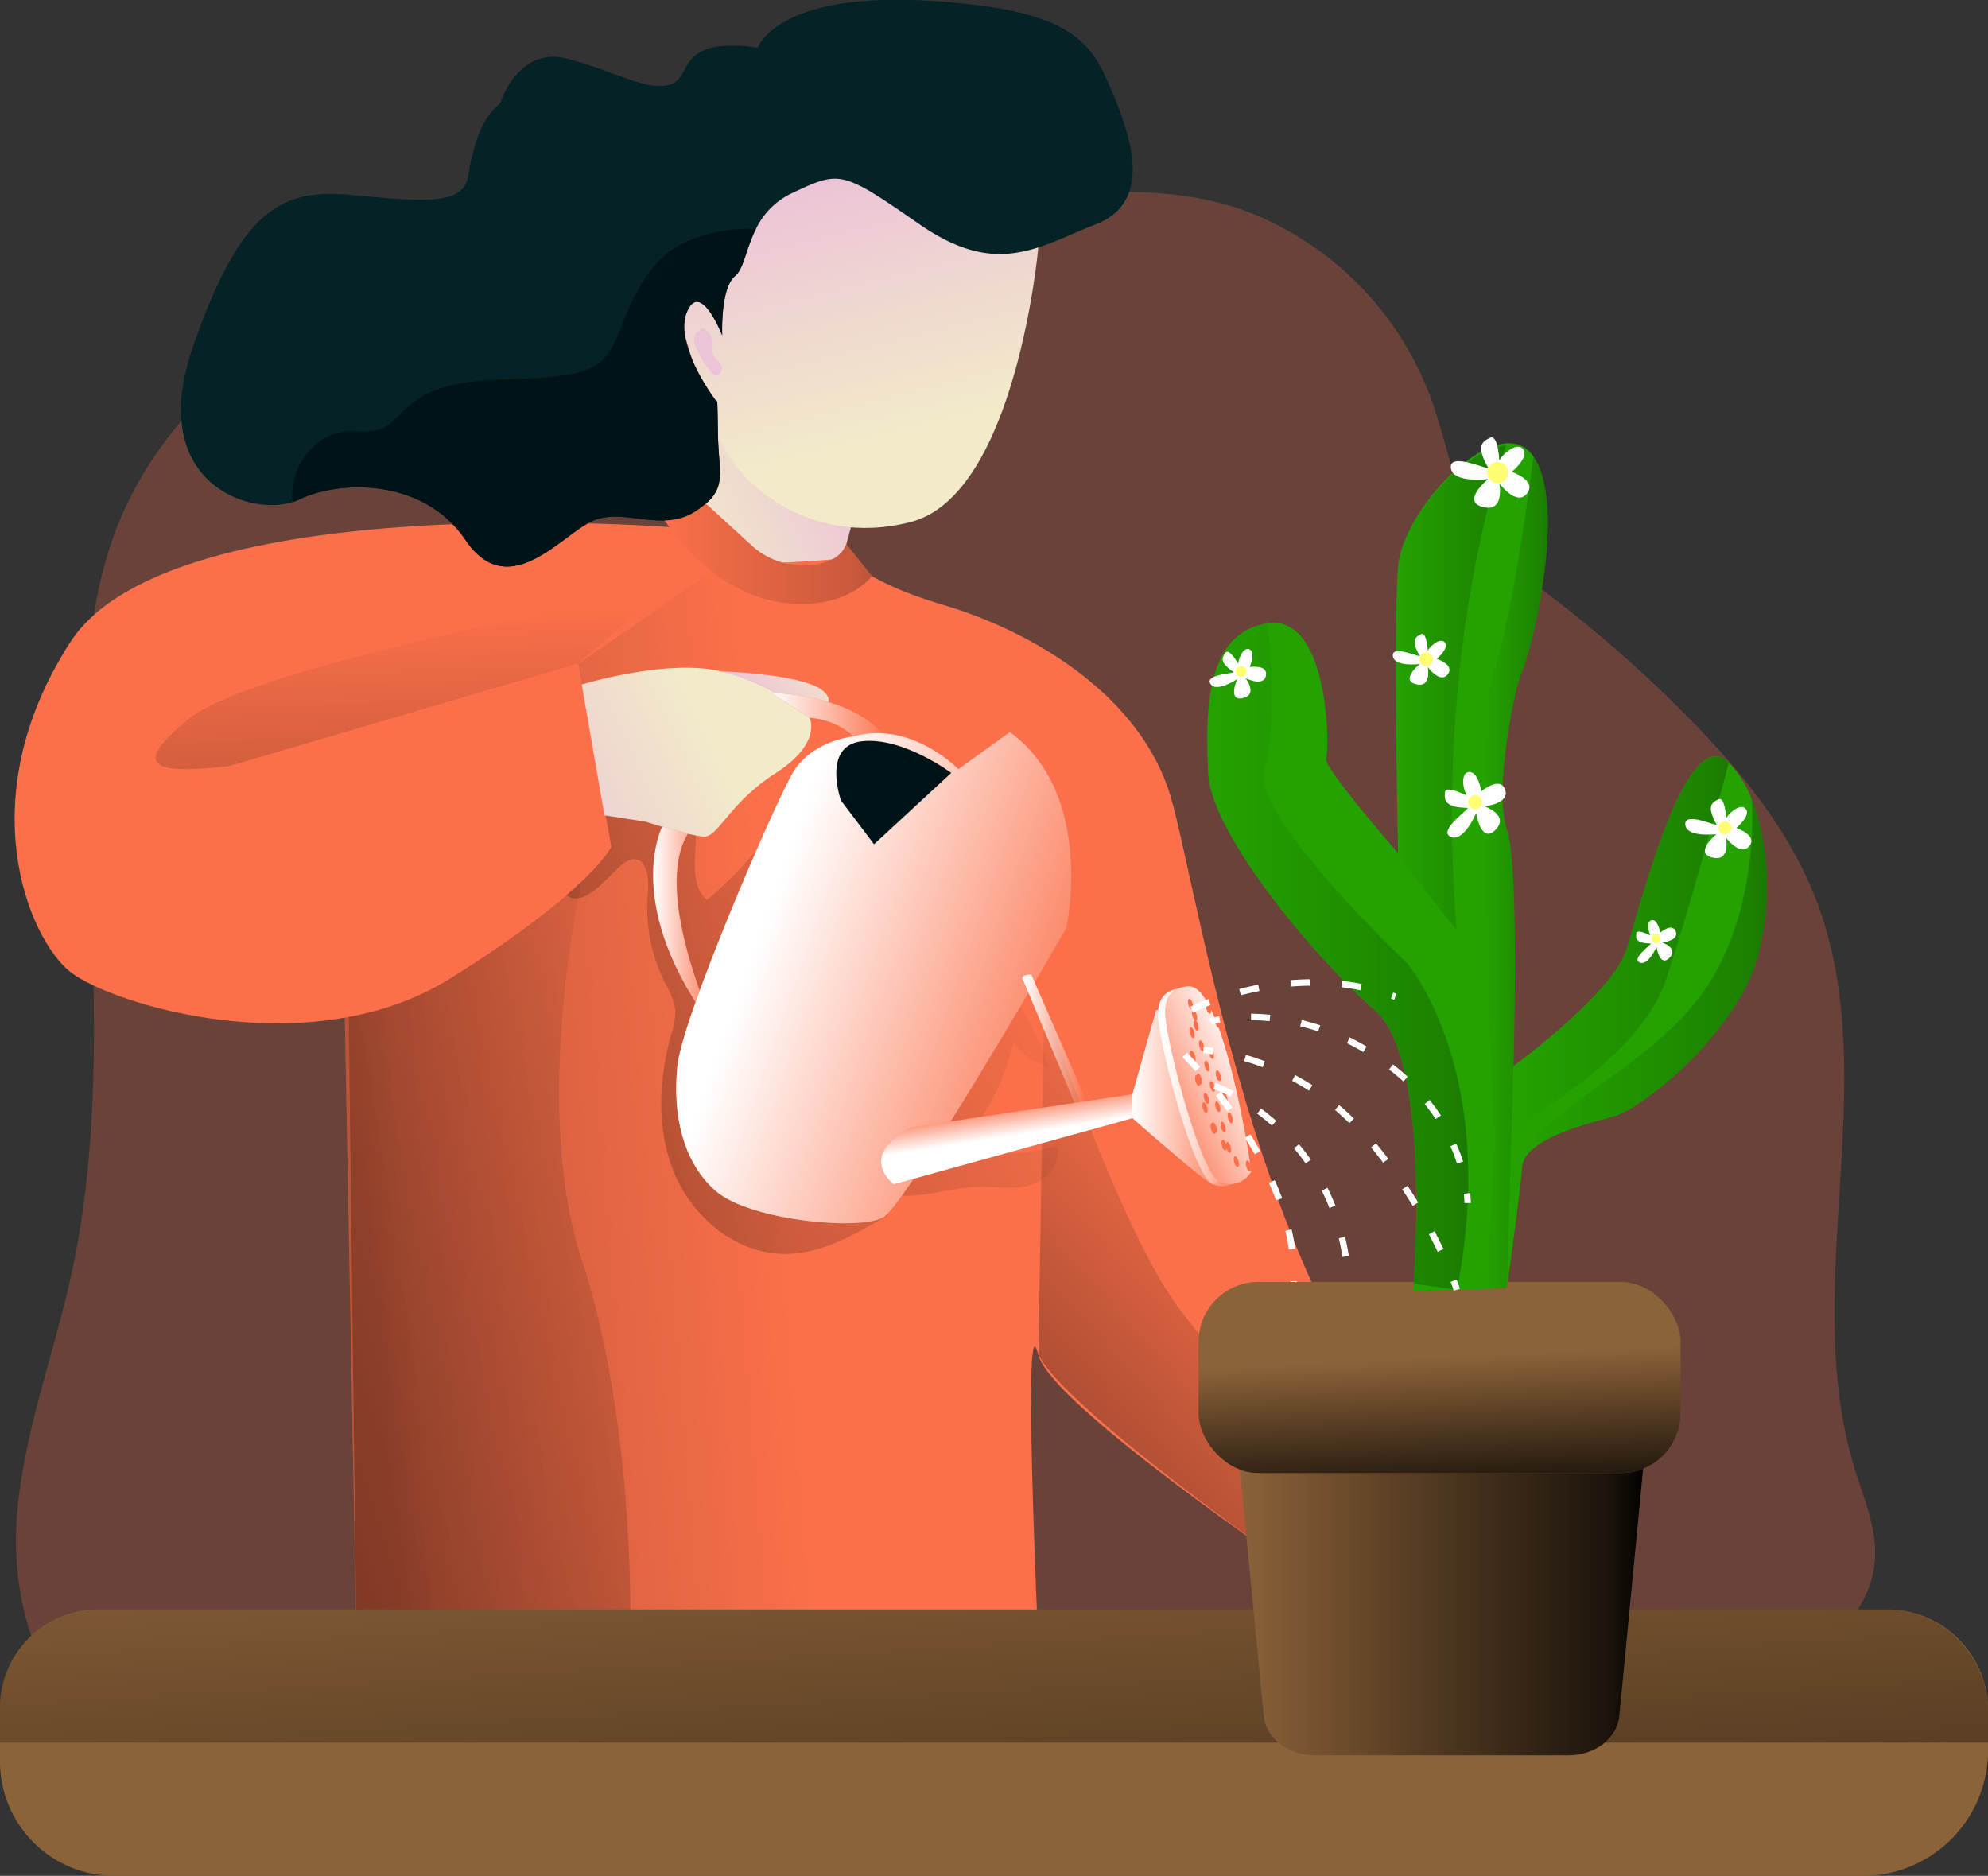 <svg id="Layer_1" data-name="Layer 1" xmlns="http://www.w3.org/2000/svg" xmlns:xlink="http://www.w3.org/1999/xlink" viewBox="0 0 309.1 291.64"><rect x="0" y="0" width="309.1" height="291.64" fill="#333333" stroke="none"/><defs><linearGradient id="linear-gradient" x1="201.61" y1="118.92" x2="174.3" y2="130.18" gradientUnits="userSpaceOnUse"><stop offset="0" stop-color="#ecc4d7"/><stop offset="0.42" stop-color="#efd4d1"/><stop offset="1" stop-color="#f2eac9"/></linearGradient><linearGradient id="linear-gradient-2" x1="188.59" y1="219.68" x2="123.55" y2="224.75" gradientUnits="userSpaceOnUse"><stop offset="0" stop-opacity="0"/><stop offset="0.91" stop-opacity="0.8"/><stop offset="1"/></linearGradient><linearGradient id="linear-gradient-3" x1="228.11" y1="179.74" x2="-20.04" y2="302.88" xlink:href="#linear-gradient-2"/><linearGradient id="linear-gradient-4" x1="265.63" y1="228.92" x2="169.15" y2="316.39" xlink:href="#linear-gradient-2"/><linearGradient id="linear-gradient-5" x1="185.47" y1="224.72" x2="-28.89" y2="296.8" xlink:href="#linear-gradient-2"/><linearGradient id="linear-gradient-6" x1="185.58" y1="150.65" x2="191.84" y2="142.62" xlink:href="#linear-gradient"/><linearGradient id="linear-gradient-7" x1="129.97" y1="136.73" x2="131.1" y2="169.39" xlink:href="#linear-gradient-2"/><linearGradient id="linear-gradient-8" x1="146.07" y1="169.97" x2="176.48" y2="155.33" xlink:href="#linear-gradient"/><linearGradient id="linear-gradient-9" x1="186.57" y1="154.52" x2="205.24" y2="154.52" gradientUnits="userSpaceOnUse"><stop offset="0" stop-color="#fff"/><stop offset="1" stop-color="#fff" stop-opacity="0"/></linearGradient><linearGradient id="linear-gradient-10" x1="168.26" y1="186.22" x2="178.14" y2="186.22" xlink:href="#linear-gradient-9"/><linearGradient id="linear-gradient-11" x1="185.16" y1="186.16" x2="237.72" y2="204.56" xlink:href="#linear-gradient-9"/><linearGradient id="linear-gradient-12" x1="223.43" y1="218.43" x2="222.59" y2="213.08" xlink:href="#linear-gradient-9"/><linearGradient id="linear-gradient-13" x1="225.66" y1="203.22" x2="235.64" y2="203.22" xlink:href="#linear-gradient-9"/><linearGradient id="linear-gradient-14" x1="242.78" y1="211.86" x2="258.38" y2="211.86" xlink:href="#linear-gradient-9"/><linearGradient id="linear-gradient-15" x1="246.75" y1="210.78" x2="260.09" y2="210.78" xlink:href="#linear-gradient-9"/><linearGradient id="linear-gradient-16" x1="261.55" y1="207.21" x2="244.94" y2="215.09" xlink:href="#linear-gradient-9"/><linearGradient id="linear-gradient-17" x1="151.92" y1="225.07" x2="160.17" y2="360.43" xlink:href="#linear-gradient-2"/><linearGradient id="linear-gradient-18" x1="259.05" y1="286.72" x2="322.65" y2="286.72" xlink:href="#linear-gradient-2"/><linearGradient id="linear-gradient-19" x1="223.67" y1="211.04" x2="224.8" y2="233.95" xlink:href="#linear-gradient-2"/><linearGradient id="linear-gradient-20" x1="254.42" y1="190.43" x2="295" y2="190.43" xlink:href="#linear-gradient-2"/><linearGradient id="linear-gradient-21" x1="283.68" y1="148.67" x2="300.89" y2="148.67" xlink:href="#linear-gradient-2"/><linearGradient id="linear-gradient-22" x1="302.02" y1="188.11" x2="335.51" y2="188.11" xlink:href="#linear-gradient-2"/><linearGradient id="linear-gradient-23" x1="297.52" y1="177.49" x2="307.37" y2="177.49" xlink:href="#linear-gradient-2"/><linearGradient id="linear-gradient-24" x1="303.39" y1="194.47" x2="341.43" y2="194.47" xlink:href="#linear-gradient-2"/><linearGradient id="linear-gradient-25" x1="196.36" y1="69.72" x2="206.22" y2="109.19" xlink:href="#linear-gradient"/><linearGradient id="linear-gradient-26" x1="252.27" y1="96.45" x2="252.83" y2="96.45" gradientUnits="userSpaceOnUse"><stop offset="0" stop-color="#ecc4d7"/><stop offset="0.42" stop-color="#efd4d1"/></linearGradient><linearGradient id="linear-gradient-27" x1="169.69" y1="127.14" x2="202.21" y2="127.14" xlink:href="#linear-gradient-2"/></defs><title>75. Watering plant</title><path d="M261.94,75.15a49.47,49.47,0,0,1,27.19,28.35c2.6,7.09,3.63,14.94,8,21.09,2.91,4.07,7.07,7,11.05,10.1a203.63,203.63,0,0,1,20.52,18.08c8.42,8.47,16.22,17.92,20.47,29.09,10.55,27.79-2.84,59.94,5.95,88.34,1.38,4.47,3.33,8.93,3.12,13.61-.52,11.68-13.41,18.34-24.66,21.49-30.55,8.54-62.66,9.22-94.36,9.84-42.47.84-85,1.68-127.42,1.76-10.18,0-21.07-.21-29.44-6-10.36-7.16-14-21.09-13-33.64s5.57-24.5,8.31-36.78c5.55-24.86,3.32-50.69,2.56-76.15-.42-14.08-.31-28.6,5.07-41.61C95.23,98.72,120.88,85,146,78.53c21.45-5.52,42.41-5.63,64.36-5.4C227.49,73.3,245.62,68.4,261.94,75.15Z" transform="translate(-66.71 -41.73)" fill="#fb704a" opacity="0.27" style="isolation:isolate"/><path d="M199,123.81s-3.81,12-1.22,18.37-11.48,10.47-18.77,3.94-8.18-9.49-8.18-9.49L176,103.15S197.34,113.46,199,123.81Z" transform="translate(-66.71 -41.73)" fill="url(#linear-gradient)"/><path d="M198,127.56s1.37,4.06,15.42,8.23,30.56,14.12,35.25,29.6S264.7,261.94,302,278.72l-8.2,24.36s-63.15-40.67-65.66-50.74,0,44.72,0,44.72l-106.08-4.14-1.76-94.39s4.2-67.87,46.8-68.7S198,127.56,198,127.56Z" transform="translate(-66.71 -41.73)" fill="#fb704a"/><path d="M198,127.56s1.37,4.06,15.42,8.23,30.56,14.12,35.25,29.6S264.7,261.94,302,278.72l-8.2,24.36s-63.15-40.67-65.66-50.74,0,44.72,0,44.72l-106.08-4.14-1.76-94.39s4.2-67.87,46.8-68.7S198,127.56,198,127.56Z" transform="translate(-66.71 -41.73)" opacity="0.25" fill="url(#linear-gradient-2)" style="isolation:isolate"/><path d="M163.16,176.38a3.52,3.52,0,0,1,2.05-1.06c2.13-.07,2.44,3,2.24,5.13a26,26,0,0,0,2.61,14,12.2,12.2,0,0,1,1.65,4.32,11.07,11.07,0,0,1-.62,3.71c-2,7.15-2.36,15,.55,21.83s9.57,12.32,17,12.37c5.74.05,11-3,15.94-5.91a3.28,3.28,0,0,0-1-3.74c4.75,1.71,9.93-.61,15-.77,2.76-.09,5.59.47,8.25-.26s5.09-3.5,4.13-6.09a33.63,33.63,0,0,1-15.61.53,35.48,35.48,0,0,0,8.95-16.66,11,11,0,0,0,5.46,3.92,44.06,44.06,0,0,0-24.45-27c-2.81-1.19-5.8-2.13-8.12-4.1a11.59,11.59,0,0,1-2.38-14.3c-3,.6-4.76,3.52-6.41,6.06a59.59,59.59,0,0,1-11.77,13.28c-4.34-3.67.91-12.88-4-15.7a6.51,6.51,0,0,0-3-.67A16.22,16.22,0,0,0,157.37,170c-1.87,2-5.2,7.6-3.12,10.33C156.84,183.77,161,178.22,163.16,176.38Z" transform="translate(-66.71 -41.73)" fill="url(#linear-gradient-3)"/><path d="M228.16,252.34l.91-54.47s12.4,36.71,21.51,48S270.2,274,270.2,274l4.51,10.89h-7.95S232.29,260.71,228.16,252.34Z" transform="translate(-66.71 -41.73)" fill="url(#linear-gradient-4)"/><path d="M157.16,178.67s-7.91,34.88,0,58.91S164.71,292,164.71,292l-42.63,1-1.31-106.7Z" transform="translate(-66.71 -41.73)" fill="url(#linear-gradient-5)"/><path d="M179,146.12s13.44.39,16,3.32-4.35,2.3-4.35,2.3S181,149.9,179,148.15C178.17,147.47,179,146.12,179,146.12Z" transform="translate(-66.71 -41.73)" fill="url(#linear-gradient-6)"/><path d="M172.63,123.81s-79.26-6.64-95,17.77-6.39,46.2,0,51.25,37.32,14.62,59.13,1,25-20.45,25-20.45l-5.14-28.45,22.35-15.35Z" transform="translate(-66.71 -41.73)" fill="#fb704a"/><path d="M102.46,160.81l54.12-15.92,13.11-11.42s-62.54,11.29-73.39,19.86S92.85,161.94,102.46,160.81Z" transform="translate(-66.71 -41.73)" opacity="0.25" fill="url(#linear-gradient-7)" style="isolation:isolate"/><path d="M157.16,148.15s13.52-4.12,21.8-2a33.35,33.35,0,0,1,13.63,7.21s2,3.9-5.28,8.57-8.92,10-11.18,9.87-9-2.31-9-2.31l-6.44-1Z" transform="translate(-66.71 -41.73)" fill="url(#linear-gradient-8)"/><path d="M186.57,149.44s14.57.2,18.67,8.38L202,159.6a11.31,11.31,0,0,0-9.41-6.27Z" transform="translate(-66.71 -41.73)" fill="#fb704a"/><path d="M169.69,170.23s-6.57,12.39,8.45,32c0,0-10.24-21.64-4.46-30.9Z" transform="translate(-66.71 -41.73)" fill="#fb704a"/><path d="M186.57,149.44s14.57.2,18.67,8.38L202,159.6a11.31,11.31,0,0,0-9.41-6.27Z" transform="translate(-66.71 -41.73)" fill="url(#linear-gradient-9)" style="isolation:isolate"/><path d="M169.69,170.23s-6.57,12.39,8.45,32c0,0-10.24-21.64-4.46-30.9Z" transform="translate(-66.71 -41.73)" fill="url(#linear-gradient-10)" style="isolation:isolate"/><path d="M199.43,156.22s-6.51.6-9.47,5.68-17.15,38-17.93,45.54.83,15,6,19.49,22.25,6.21,26,4.07,28.48-45,28.48-45,4.57-20.75-8.79-30.45l-8,5.77S208.34,153.69,199.43,156.22Z" transform="translate(-66.71 -41.73)" fill="#fb704a"/><path d="M199.43,156.22s-6.51.6-9.47,5.68-17.15,38-17.93,45.54.83,15,6,19.49,22.25,6.21,26,4.07,28.48-45,28.48-45,4.57-20.75-8.79-30.45l-8,5.77S208.34,153.69,199.43,156.22Z" transform="translate(-66.71 -41.73)" fill="url(#linear-gradient-11)" style="isolation:isolate"/><path d="M197.48,166.21s-3.07-8.55,3.28-9.24,13.85,4.93,13.85,4.93l-12,11.09Z" transform="translate(-66.71 -41.73)" fill="#001316"/><path d="M208.34,217l34.44-5.14v3.72l-37.11,10.27S199.8,221.61,208.34,217Z" transform="translate(-66.71 -41.73)" fill="#fb704a"/><path d="M208.34,217l34.44-5.14v3.72l-37.11,10.27S199.8,221.61,208.34,217Z" transform="translate(-66.71 -41.73)" fill="url(#linear-gradient-12)" style="isolation:isolate"/><path d="M225.66,193.79l8.12,19.4,1.86-.27-8.58-19.66S225.79,193.15,225.66,193.79Z" transform="translate(-66.71 -41.73)" fill="url(#linear-gradient-13)" style="isolation:isolate"/><path d="M246.46,198.79l-3.68,13.06v3.72s11.76,10.37,12.5,10.27a14.64,14.64,0,0,0,3.1-1.83l-6.75-26.14Z" transform="translate(-66.71 -41.73)" fill="#fb704a"/><path d="M250.58,195.42s-4.17-.34-3.8,4.57,5.54,24.72,8.5,25.85a3.83,3.83,0,0,0,4.81-1.58C260.21,223.89,255.93,195.8,250.58,195.42Z" transform="translate(-66.71 -41.73)" fill="#fb704a"/><path d="M251.72,195.09s-4.17-.34-3.8,4.58,5.54,24.71,8.5,25.84a3.83,3.83,0,0,0,4.81-1.58C261.35,223.56,257.07,195.47,251.72,195.09Z" transform="translate(-66.71 -41.73)" fill="#fb704a"/><path d="M246.46,198.79l-3.68,13.06v3.72s11.76,10.37,12.5,10.27a14.64,14.64,0,0,0,3.1-1.83l-6.75-26.14Z" transform="translate(-66.71 -41.73)" fill="url(#linear-gradient-14)" style="isolation:isolate"/><path d="M250.58,195.42s-4.17-.34-3.8,4.57,5.54,24.72,8.5,25.85a3.83,3.83,0,0,0,4.81-1.58C260.21,223.89,255.93,195.8,250.58,195.42Z" transform="translate(-66.71 -41.73)" fill="url(#linear-gradient-15)" style="isolation:isolate"/><path d="M251.72,195.09s-4.17-.34-3.8,4.58,5.54,24.71,8.5,25.84a3.83,3.83,0,0,0,4.81-1.58C261.35,223.56,257.07,195.47,251.72,195.09Z" transform="translate(-66.71 -41.73)" fill="#fb704a"/><path d="M251.72,195.09s-4.17-.34-3.8,4.58,5.54,24.71,8.5,25.84a3.83,3.83,0,0,0,4.81-1.58C261.35,223.56,257.07,195.47,251.72,195.09Z" transform="translate(-66.71 -41.73)" fill="url(#linear-gradient-16)" style="isolation:isolate"/><path d="M15.3,250.22H293.4a15.71,15.71,0,0,1,15.71,15.71v6.21a19.51,19.51,0,0,1-19.51,19.51H17.79A17.79,17.79,0,0,1,0,273.85v-8.34a15.3,15.3,0,0,1,15.3-15.3Z" fill="#8c6239"/><path d="M15.31,250.22H293.19a15.91,15.91,0,0,1,15.91,15.91v4.8a0,0,0,0,1,0,0H0a0,0,0,0,1,0,0v-5.4a15.31,15.31,0,0,1,15.31-15.31Z" fill="url(#linear-gradient-17)"/><path d="M310.52,314.63H271.2c-4.2,0-7.69-2.67-8-6.15L259.08,266c-.38-3.89,3.32-7.22,8-7.22h47.51c4.7,0,8.39,3.33,8,7.22l-4.09,42.46C318.2,312,314.71,314.63,310.52,314.63Z" transform="translate(-66.71 -41.73)" fill="#8c6239"/><path d="M310.52,314.63H271.2c-4.2,0-7.69-2.67-8-6.15L259.08,266c-.38-3.89,3.32-7.22,8-7.22h47.51c4.7,0,8.39,3.33,8,7.22l-4.09,42.46C318.2,312,314.71,314.63,310.52,314.63Z" transform="translate(-66.71 -41.73)" fill="url(#linear-gradient-18)"/><rect x="186.36" y="199.3" width="74.94" height="29.72" rx="9.31" fill="#8c6239"/><rect x="186.36" y="199.3" width="74.94" height="29.72" rx="9.31" fill="url(#linear-gradient-19)"/><path d="M337.73,196c-5.92,10.59-16.71,18.35-20,19.28s-13.64,3.28-14.34,7.66a1.49,1.49,0,0,0,0,.21C303,227.71,301,242,301,242l-3.08.11-4.7.16h0l-6.81.24s0-.42.09-1.18c.44-6.28,2-35.58-6-42.52-9-7.78-25.49-27.28-25.94-36.89s-.41-21.81,9.21-23.29,9.71,19.8,9.11,21,11.21,14.74,11.21,14.74-.77-35.17,0-44.51c.61-7.44,10.3-18.8,16.86-19.2a4.47,4.47,0,0,1,4.21,2.09c5.21,7.77-.22,29.58-1.79,33.4s-4.3,19-2.35,24.59,1,36.73,1,36.73,15.37-11.16,17.59-18.18,9.25-35.55,15.9-29a16.67,16.67,0,0,1,3.58,5.74C342.46,174.45,342.36,187.75,337.73,196Z" transform="translate(-66.71 -41.73)" fill="#24a200"/><path d="M293.24,242.25h0l-6.72-.94c.44-6.28,2-35.58-6-42.52-9-7.78-25.49-27.28-25.94-36.89s-.41-21.81,9.21-23.29c0,0,1.74,15.74-.54,22.72s22.25,30.17,22.25,30.17S299.9,208.25,293.24,242.25Z" transform="translate(-66.71 -41.73)" opacity="0.25" fill="url(#linear-gradient-20)" style="isolation:isolate"/><path d="M293.18,186.34,284,174.71s-.78-35.17,0-44.5c.61-7.44,10.3-18.8,16.86-19.2C298.34,118.44,290,146.4,293.18,186.34Z" transform="translate(-66.71 -41.73)" opacity="0.25" fill="url(#linear-gradient-21)" style="isolation:isolate"/><path d="M335.51,160.31S330,181.22,325.76,194,302,216.88,302,216.88v-9.34s15.37-11.16,17.59-18.18S328.86,153.81,335.51,160.31Z" transform="translate(-66.71 -41.73)" opacity="0.25" fill="url(#linear-gradient-22)" style="isolation:isolate"/><path d="M303.37,146.12c-1.57,3.83-4.3,19-2.35,24.59s1,36.73,1,36.73L301,242l-3.09.28v-.17l1.26-23.36s-3.58-62.3-.29-72.2,6.25-33.81,6.25-33.81C310.37,120.49,304.94,142.3,303.37,146.12Z" transform="translate(-66.71 -41.73)" opacity="0.25" fill="url(#linear-gradient-23)" style="isolation:isolate"/><path d="M337.73,196c-5.92,10.59-16.71,18.35-20,19.28s-13.64,3.28-14.34,7.66c1.07-8.12,20-14.85,28.55-27.56S339.09,166,339.09,166C342.46,174.45,342.36,187.75,337.73,196Z" transform="translate(-66.71 -41.73)" opacity="0.25" fill="url(#linear-gradient-24)" style="isolation:isolate"/><path d="M228.16,80.1s-3.41,38.52-19.82,42.78S180.22,115.8,178.29,109,166.38,82,175,73.15,216.81,48.83,228.16,80.1Z" transform="translate(-66.71 -41.73)" fill="url(#linear-gradient-25)"/><path d="M237.11,76.6c-9,3.5-15.35,8.37-27.43,0S197.36,68.24,190,71.69a11.78,11.78,0,0,0-5.73,5.59c-1.57,3.09-1.88,6.23-3.27,7.36-2.33,1.9-2,9.23-2,9.23s-3.42-8.75-5.51-3.57,4.69,13.94,4.69,13.94.06-2,.15,4.76,1.74,8.82-3.52,12.25-11.45-.84-16.31,1.63-12.87,12.46-19.4,2.82-19.49-9.39-25.93-6.28a7.52,7.52,0,0,1-.95.37c-7,2.25-22.73-3.27-15.53-24.08,7.54-21.81,14-24.69,24.85-23.65s17.2,1.6,17.93-2.84,1.92-9,5-11.4c0,0,2.7-9.06,10.57-6.93s12.17,5,15.82,4,.74-7.59,13.67-5.75c0,0,2.9-8.58,26-7.32s25.82,6.51,28.93,13.8S246.06,73.11,237.11,76.6Z" transform="translate(-66.71 -41.73)" fill="#052326"/><path d="M177.5,96.17a10.48,10.48,0,0,0,0-1.37,2.51,2.51,0,0,0-1.36-1.94.54.54,0,0,0-.33-.07c-.14,0-.23.18-.34.3s-.4.28-.57.45a1.76,1.76,0,0,0-.1,1.77,12.61,12.61,0,0,0,2.7,4.52,1,1,0,0,0,.28.23.66.66,0,0,0,.74-.13,1.45,1.45,0,0,0,0-2C177.91,97.38,177.5,97.1,177.5,96.17Z" transform="translate(-66.71 -41.73)" fill="url(#linear-gradient-26)"/><path d="M298.08,114.43c.3.55-6-2.5-5.79,0s5.79,1.79,5.79,1.79-4.27,3.47-.8,4.34,2.55-3.69,2.55-3.69,2.66,3.64,4.29,1.6-2.34-3.38-2.34-3.38,2.81-2.34,1.71-3.57-3.62,1.33-3.64,1.84-.12-4.19-1.45-3.57S296.22,111.12,298.08,114.43Z" transform="translate(-66.71 -41.73)" fill="#fff"/><circle cx="232.86" cy="73.47" r="1.64" fill="#fffe73"/><path d="M287.44,143.68c.22.4-4.31-1.8-4.17,0s4.17,1.29,4.17,1.29-3.07,2.5-.57,3.13,1.83-2.66,1.83-2.66,1.92,2.62,3.1,1.15-1.69-2.43-1.69-2.43,2-1.69,1.23-2.57-2.61.95-2.62,1.32-.09-3-1.05-2.58S286.1,141.3,287.44,143.68Z" transform="translate(-66.71 -41.73)" fill="#fff"/><circle cx="221.73" cy="102.5" r="1.07" fill="#fffe73"/><path d="M258.5,146.19c.37.25-4.51.34-3.6,1.83s4.17-.71,4.17-.71-1.55,3.5.88,2.95.41-3.1.41-3.1,2.81,1.42,3.18-.37-2.52-1.36-2.52-1.36,1-2.34-.07-2.76-1.83,2-1.68,2.3-1.4-2.57-2-1.77S256.31,144.72,258.5,146.19Z" transform="translate(-66.71 -41.73)" fill="#fff"/><circle cx="192.95" cy="104.38" r="0.84" fill="#fffe73"/><path d="M294.88,167.33c.57,0-4.68,3.5-2.65,4.49s4-3.67,4-3.67.75,4.89,3,2.6-1.7-3.66-1.7-3.66,4-.4,3.2-2.6-3.69.27-3.69.27-.53-3.25-2-3-.62,3.42-.23,3.67-3.31-1.82-3.44-.51S291.46,167.26,294.88,167.33Z" transform="translate(-66.71 -41.73)" fill="#fff"/><circle cx="229.36" cy="124.71" r="1.08" fill="#fffe73"/><path d="M323.36,188.42c.37,0-3.07,2.29-1.74,2.94s2.65-2.41,2.65-2.41.49,3.22,2,1.71-1.11-2.4-1.11-2.4,2.65-.27,2.1-1.71-2.42.18-2.42.18-.35-2.14-1.31-1.94-.41,2.24-.15,2.4-2.17-1.19-2.26-.33S321.12,188.37,323.36,188.42Z" transform="translate(-66.71 -41.73)" fill="#fff"/><circle cx="257.48" cy="145.91" r="0.71" fill="#fffe73"/><path d="M333.6,169.91c.26.46-5-2.11-4.86,0s4.86,1.5,4.86,1.5-3.58,2.91-.66,3.64,2.13-3.09,2.13-3.09,2.24,3,3.62,1.33-2-2.83-2-2.83,2.36-2,1.43-3-3,1.11-3,1.54-.11-3.51-1.22-3S332.05,167.12,333.6,169.91Z" transform="translate(-66.71 -41.73)" fill="#fff"/><circle cx="268.18" cy="128.71" r="1.01" fill="#fffe73"/><path d="M169.69,122.05l5.31-3.38,8.48,7.77a11.84,11.84,0,0,0,9,3.16c2.51-.21,5-1,5.8-3.31l4,5s-2.77,3.78-9.37,4.28C178.14,136.69,169.69,122.05,169.69,122.05Z" transform="translate(-66.71 -41.73)" fill="#fb704a"/><path d="M169.69,122.05l5.31-3.38,8.48,7.77a11.84,11.84,0,0,0,9,3.16c2.51-.21,5-1,5.8-3.31l4,5s-2.77,3.78-9.37,4.28C178.14,136.69,169.69,122.05,169.69,122.05Z" transform="translate(-66.71 -41.73)" opacity="0.25" fill="url(#linear-gradient-27)" style="isolation:isolate"/><path d="M181,84.64c-2.33,1.9-2,9.23-2,9.23s-3.42-8.75-5.51-3.57,4.69,13.94,4.69,13.94.06-2,.15,4.76,1.74,8.82-3.52,12.25-11.45-.84-16.31,1.63-12.87,12.46-19.4,2.82-19.49-9.39-25.93-6.28a7.52,7.52,0,0,1-.95.37c-.72-5,3.26-10.72,8.52-11,1.63-.08,3.32.27,4.87-.25,1.84-.61,3.08-2.28,4.53-3.57,6.66-5.89,17-3.33,25.68-5.16a9.93,9.93,0,0,0,3.81-1.49c2-1.45,2.95-3.91,3.85-6.21,2-5.19,4.86-10.7,10-12.81a24.8,24.8,0,0,1,10.77-2C182.66,80.37,182.35,83.51,181,84.64Z" transform="translate(-66.71 -41.73)" fill="#001316"/><ellipse cx="250.98" cy="199.54" rx="0.35" ry="0.86" transform="matrix(0.97, -0.26, 0.26, 0.97, -109.6, 29.57)" fill="#fb704a"/><ellipse cx="250.58" cy="202.22" rx="0.35" ry="0.86" transform="matrix(0.97, -0.26, 0.26, 0.97, -110.3, 29.55)" fill="#fb704a"/><ellipse cx="250.58" cy="205.83" rx="0.35" ry="0.86" transform="matrix(0.97, -0.26, 0.26, 0.97, -111.23, 29.67)" fill="#fb704a"/><ellipse cx="251.43" cy="209.62" rx="0.35" ry="0.86" transform="matrix(0.97, -0.26, 0.26, 0.97, -112.18, 30.02)" fill="#fb704a"/><ellipse cx="252.56" cy="213.85" rx="0.35" ry="0.86" transform="matrix(0.97, -0.26, 0.26, 0.97, -113.23, 30.45)" fill="#fb704a"/><ellipse cx="253.82" cy="217.07" rx="0.35" ry="0.86" transform="matrix(0.97, -0.26, 0.26, 0.97, -114.02, 30.89)" fill="#fb704a"/><ellipse cx="255.5" cy="219.65" rx="0.35" ry="0.86" transform="matrix(0.97, -0.26, 0.26, 0.97, -114.62, 31.41)" fill="#fb704a"/><ellipse cx="251.81" cy="197.87" rx="0.35" ry="0.86" transform="translate(-109.14 29.72) rotate(-14.91)" fill="#fb704a"/><ellipse cx="252.68" cy="201.15" rx="0.35" ry="0.86" transform="translate(-109.96 30.06) rotate(-14.91)" fill="#fb704a"/><ellipse cx="253.52" cy="204.31" rx="0.35" ry="0.86" transform="translate(-110.74 30.38) rotate(-14.91)" fill="#fb704a"/><ellipse cx="254.37" cy="207.47" rx="0.35" ry="0.86" transform="translate(-111.53 30.7) rotate(-14.91)" fill="#fb704a"/><ellipse cx="252.21" cy="205.98" rx="0.35" ry="0.86" transform="translate(-111.22 30.1) rotate(-14.91)" fill="#fb704a"/><ellipse cx="255.05" cy="205.52" rx="0.35" ry="0.86" transform="translate(-111 30.81) rotate(-14.91)" fill="#fb704a"/><ellipse cx="256.13" cy="208.97" rx="0.35" ry="0.86" transform="translate(-111.85 31.21) rotate(-14.91)" fill="#fb704a"/><ellipse cx="257.15" cy="212.36" rx="0.35" ry="0.86" transform="translate(-112.69 31.59) rotate(-14.91)" fill="#fb704a"/><ellipse cx="257.99" cy="215.52" rx="0.35" ry="0.86" transform="translate(-113.48 31.91) rotate(-14.91)" fill="#fb704a"/><ellipse cx="253.17" cy="209.47" rx="0.35" ry="0.86" transform="translate(-112.08 30.46) rotate(-14.91)" fill="#fb704a"/><ellipse cx="254.28" cy="212.51" rx="0.35" ry="0.86" transform="translate(-112.83 30.85) rotate(-14.91)" fill="#fb704a"/><ellipse cx="255.5" cy="217.07" rx="0.35" ry="0.86" transform="translate(-113.96 31.32) rotate(-14.91)" fill="#fb704a"/><ellipse cx="255.21" cy="210.63" rx="0.35" ry="0.86" transform="translate(-112.31 31.03) rotate(-14.91)" fill="#fb704a"/><ellipse cx="256.05" cy="213.79" rx="0.35" ry="0.86" transform="translate(-113.1 31.35) rotate(-14.91)" fill="#fb704a"/><ellipse cx="256.89" cy="216.95" rx="0.35" ry="0.86" transform="translate(-113.88 31.67) rotate(-14.91)" fill="#fb704a"/><ellipse cx="257.73" cy="220.11" rx="0.35" ry="0.86" transform="translate(-114.67 32) rotate(-14.91)" fill="#fb704a"/><ellipse cx="253.17" cy="198.46" rx="0.35" ry="0.86" transform="matrix(0.97, -0.26, 0.26, 0.97, -109.25, 30.09)" fill="#fb704a"/><ellipse cx="254.56" cy="200.65" rx="0.35" ry="0.86" transform="matrix(0.97, -0.26, 0.26, 0.97, -109.77, 30.53)" fill="#fb704a"/><ellipse cx="255.9" cy="203.68" rx="0.35" ry="0.86" transform="matrix(0.97, -0.26, 0.26, 0.97, -110.5, 30.97)" fill="#fb704a"/><ellipse cx="256.75" cy="206.87" rx="0.35" ry="0.86" transform="matrix(0.97, -0.26, 0.26, 0.97, -111.29, 31.3)" fill="#fb704a"/><ellipse cx="257.79" cy="210.3" rx="0.35" ry="0.86" transform="matrix(0.97, -0.26, 0.26, 0.97, -112.14, 31.68)" fill="#fb704a"/><ellipse cx="258.61" cy="213.85" rx="0.35" ry="0.86" transform="matrix(0.97, -0.26, 0.26, 0.97, -113.03, 32.01)" fill="#fb704a"/><ellipse cx="259.27" cy="222.87" rx="0.35" ry="0.86" transform="matrix(0.97, -0.26, 0.26, 0.97, -115.32, 32.49)" fill="#fb704a"/><ellipse cx="259.81" cy="220.11" rx="0.35" ry="0.86" transform="matrix(0.97, -0.26, 0.26, 0.97, -114.6, 32.53)" fill="#fb704a"/><ellipse cx="259.41" cy="216.87" rx="0.35" ry="0.86" transform="matrix(0.97, -0.26, 0.26, 0.97, -113.78, 32.32)" fill="#fb704a"/><ellipse cx="257.39" cy="222.21" rx="0.35" ry="0.86" transform="matrix(0.97, -0.26, 0.26, 0.97, -115.22, 31.98)" fill="#fb704a"/><path d="M254.9,200.56a13.14,13.14,0,0,1,1.46-.33" transform="translate(-66.71 -41.73)" fill="none" stroke="#fff" stroke-miterlimit="10"/><path d="M261.23,199.83A35.55,35.55,0,0,1,280.71,206c9.47,6.19,12.62,14.19,13.67,18.88" transform="translate(-66.71 -41.73)" fill="none" stroke="#fff" stroke-miterlimit="10" stroke-dasharray="2.94 4.9"/><path d="M294.8,227.28a12.42,12.42,0,0,1,.1,1.49" transform="translate(-66.71 -41.73)" fill="none" stroke="#fff" stroke-miterlimit="10"/><path d="M253.82,205s.54,0,1.49.16" transform="translate(-66.71 -41.73)" fill="none" stroke="#fff" stroke-miterlimit="10"/><path d="M260.3,206.22a39,39,0,0,1,18.63,12,79.82,79.82,0,0,1,12.85,20.27" transform="translate(-66.71 -41.73)" fill="none" stroke="#fff" stroke-miterlimit="10" stroke-dasharray="3.07 5.11"/><path d="M292.73,240.84c.34.91.49,1.41.49,1.41" transform="translate(-66.71 -41.73)" fill="none" stroke="#fff" stroke-miterlimit="10"/><path d="M255.54,210.54s19.54,6.85,20.85,30.84" transform="translate(-66.71 -41.73)" fill="none" stroke="#fff" stroke-miterlimit="10" stroke-dasharray="3 5"/><path d="M252,198.7s15.48-8,31.65-2" transform="translate(-66.71 -41.73)" fill="none" stroke="#fff" stroke-miterlimit="10" stroke-dasharray="3 5"/><path d="M250.92,205.74s17.7,17.53,16.94,35.3" transform="translate(-66.71 -41.73)" fill="none" stroke="#fff" stroke-miterlimit="10" stroke-dasharray="3 5"/><path d="M257.05,222.3" transform="translate(-66.71 -41.73)" fill="none" stroke="#fff" stroke-miterlimit="10" stroke-dasharray="3 5"/></svg>